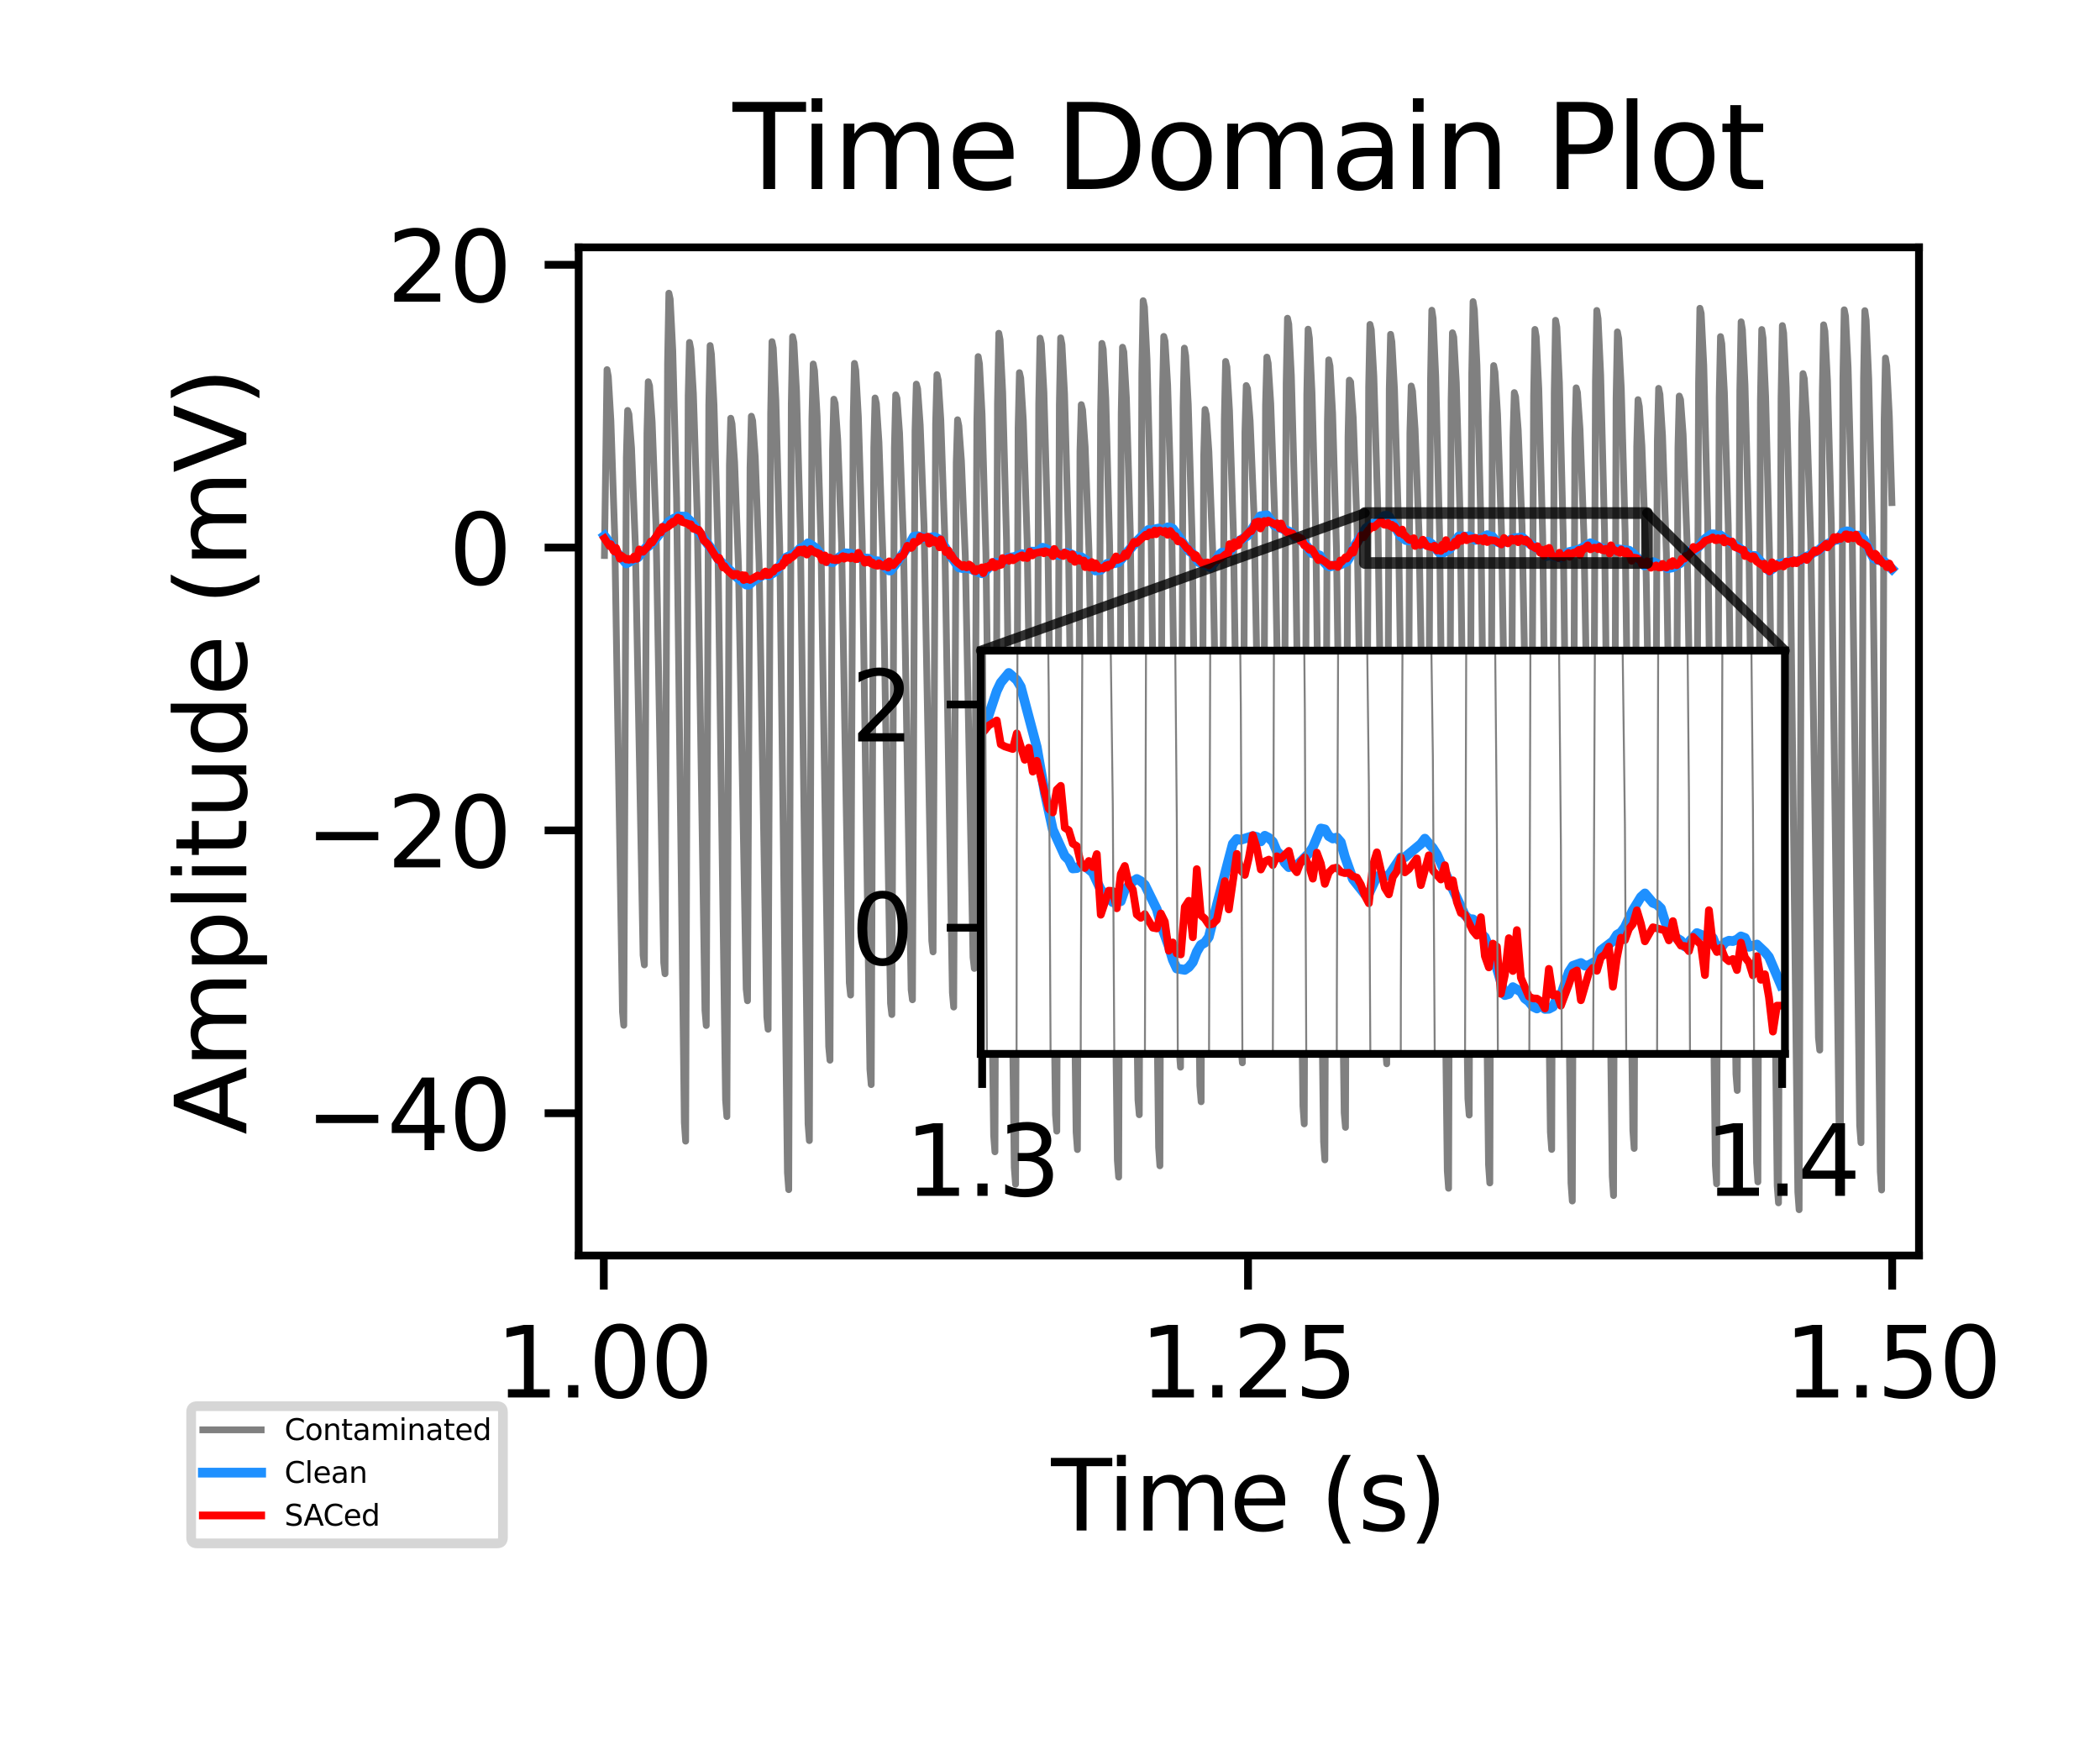 <?xml version="1.0" encoding="utf-8" standalone="no"?>
<!DOCTYPE svg PUBLIC "-//W3C//DTD SVG 1.1//EN"
  "http://www.w3.org/Graphics/SVG/1.1/DTD/svg11.dtd">
<svg xmlns:xlink="http://www.w3.org/1999/xlink" width="216pt" height="180pt" viewBox="0 0 216 180" xmlns="http://www.w3.org/2000/svg" version="1.1">
 <defs>
  <style type="text/css">*{stroke-linejoin: round; stroke-linecap: butt}</style>
 </defs>
 <g id="figure_1">
  <g id="patch_1">
   <path d="M 0 180 
L 216 180 
L 216 0 
L 0 0 
z
" style="fill: #ffffff"/>
  </g>
  <g id="axes_1">
   <g id="patch_2">
    <path d="M 59.52 129.12 
L 197.38 129.12 
L 197.38 25.44 
L 59.52 25.44 
z
" style="fill: #ffffff"/>
   </g>
   <g id="matplotlib.axis_1">
    <g id="xtick_1">
     <g id="line2d_1">
      <defs>
       <path id="mbd1b0993fd" d="M 0 0 
L 0 3.5 
" style="stroke: #000000; stroke-width: 0.8"/>
      </defs>
      <g>
       <use xlink:href="#mbd1b0993fd" x="62.105" y="129.12" style="stroke: #000000; stroke-width: 0.8"/>
      </g>
     </g>
     <g id="text_1">
      <!-- 1.00 -->
      <g transform="translate(50.972 143.718) scale(0.1 -0.1)">
       <defs>
        <path id="DejaVuSans-31" d="M 794 531 
L 1825 531 
L 1825 4091 
L 703 3866 
L 703 4441 
L 1819 4666 
L 2450 4666 
L 2450 531 
L 3481 531 
L 3481 0 
L 794 0 
L 794 531 
z
" transform="scale(0.016)"/>
        <path id="DejaVuSans-2e" d="M 684 794 
L 1344 794 
L 1344 0 
L 684 0 
L 684 794 
z
" transform="scale(0.016)"/>
        <path id="DejaVuSans-30" d="M 2034 4250 
Q 1547 4250 1301 3770 
Q 1056 3291 1056 2328 
Q 1056 1369 1301 889 
Q 1547 409 2034 409 
Q 2525 409 2770 889 
Q 3016 1369 3016 2328 
Q 3016 3291 2770 3770 
Q 2525 4250 2034 4250 
z
M 2034 4750 
Q 2819 4750 3233 4129 
Q 3647 3509 3647 2328 
Q 3647 1150 3233 529 
Q 2819 -91 2034 -91 
Q 1250 -91 836 529 
Q 422 1150 422 2328 
Q 422 3509 836 4129 
Q 1250 4750 2034 4750 
z
" transform="scale(0.016)"/>
       </defs>
       <use xlink:href="#DejaVuSans-31"/>
       <use xlink:href="#DejaVuSans-2e" x="63.623"/>
       <use xlink:href="#DejaVuSans-30" x="95.41"/>
       <use xlink:href="#DejaVuSans-30" x="159.033"/>
      </g>
     </g>
    </g>
    <g id="xtick_2">
     <g id="line2d_2">
      <g>
       <use xlink:href="#mbd1b0993fd" x="128.367" y="129.12" style="stroke: #000000; stroke-width: 0.8"/>
      </g>
     </g>
     <g id="text_2">
      <!-- 1.25 -->
      <g transform="translate(117.234 143.718) scale(0.1 -0.1)">
       <defs>
        <path id="DejaVuSans-32" d="M 1228 531 
L 3431 531 
L 3431 0 
L 469 0 
L 469 531 
Q 828 903 1448 1529 
Q 2069 2156 2228 2338 
Q 2531 2678 2651 2914 
Q 2772 3150 2772 3378 
Q 2772 3750 2511 3984 
Q 2250 4219 1831 4219 
Q 1534 4219 1204 4116 
Q 875 4013 500 3803 
L 500 4441 
Q 881 4594 1212 4672 
Q 1544 4750 1819 4750 
Q 2544 4750 2975 4387 
Q 3406 4025 3406 3419 
Q 3406 3131 3298 2873 
Q 3191 2616 2906 2266 
Q 2828 2175 2409 1742 
Q 1991 1309 1228 531 
z
" transform="scale(0.016)"/>
        <path id="DejaVuSans-35" d="M 691 4666 
L 3169 4666 
L 3169 4134 
L 1269 4134 
L 1269 2991 
Q 1406 3038 1543 3061 
Q 1681 3084 1819 3084 
Q 2600 3084 3056 2656 
Q 3513 2228 3513 1497 
Q 3513 744 3044 326 
Q 2575 -91 1722 -91 
Q 1428 -91 1123 -41 
Q 819 9 494 109 
L 494 744 
Q 775 591 1075 516 
Q 1375 441 1709 441 
Q 2250 441 2565 725 
Q 2881 1009 2881 1497 
Q 2881 1984 2565 2268 
Q 2250 2553 1709 2553 
Q 1456 2553 1204 2497 
Q 953 2441 691 2322 
L 691 4666 
z
" transform="scale(0.016)"/>
       </defs>
       <use xlink:href="#DejaVuSans-31"/>
       <use xlink:href="#DejaVuSans-2e" x="63.623"/>
       <use xlink:href="#DejaVuSans-32" x="95.41"/>
       <use xlink:href="#DejaVuSans-35" x="159.033"/>
      </g>
     </g>
    </g>
    <g id="xtick_3">
     <g id="line2d_3">
      <g>
       <use xlink:href="#mbd1b0993fd" x="194.629" y="129.12" style="stroke: #000000; stroke-width: 0.8"/>
      </g>
     </g>
     <g id="text_3">
      <!-- 1.50 -->
      <g transform="translate(183.497 143.718) scale(0.1 -0.1)">
       <use xlink:href="#DejaVuSans-31"/>
       <use xlink:href="#DejaVuSans-2e" x="63.623"/>
       <use xlink:href="#DejaVuSans-35" x="95.41"/>
       <use xlink:href="#DejaVuSans-30" x="159.033"/>
      </g>
     </g>
    </g>
    <g id="text_4">
     <!-- Time (s) -->
     <g transform="translate(108.121 157.397) scale(0.1 -0.1)">
      <defs>
       <path id="DejaVuSans-54" d="M -19 4666 
L 3928 4666 
L 3928 4134 
L 2272 4134 
L 2272 0 
L 1638 0 
L 1638 4134 
L -19 4134 
L -19 4666 
z
" transform="scale(0.016)"/>
       <path id="DejaVuSans-69" d="M 603 3500 
L 1178 3500 
L 1178 0 
L 603 0 
L 603 3500 
z
M 603 4863 
L 1178 4863 
L 1178 4134 
L 603 4134 
L 603 4863 
z
" transform="scale(0.016)"/>
       <path id="DejaVuSans-6d" d="M 3328 2828 
Q 3544 3216 3844 3400 
Q 4144 3584 4550 3584 
Q 5097 3584 5394 3201 
Q 5691 2819 5691 2113 
L 5691 0 
L 5113 0 
L 5113 2094 
Q 5113 2597 4934 2840 
Q 4756 3084 4391 3084 
Q 3944 3084 3684 2787 
Q 3425 2491 3425 1978 
L 3425 0 
L 2847 0 
L 2847 2094 
Q 2847 2600 2669 2842 
Q 2491 3084 2119 3084 
Q 1678 3084 1418 2786 
Q 1159 2488 1159 1978 
L 1159 0 
L 581 0 
L 581 3500 
L 1159 3500 
L 1159 2956 
Q 1356 3278 1631 3431 
Q 1906 3584 2284 3584 
Q 2666 3584 2933 3390 
Q 3200 3197 3328 2828 
z
" transform="scale(0.016)"/>
       <path id="DejaVuSans-65" d="M 3597 1894 
L 3597 1613 
L 953 1613 
Q 991 1019 1311 708 
Q 1631 397 2203 397 
Q 2534 397 2845 478 
Q 3156 559 3463 722 
L 3463 178 
Q 3153 47 2828 -22 
Q 2503 -91 2169 -91 
Q 1331 -91 842 396 
Q 353 884 353 1716 
Q 353 2575 817 3079 
Q 1281 3584 2069 3584 
Q 2775 3584 3186 3129 
Q 3597 2675 3597 1894 
z
M 3022 2063 
Q 3016 2534 2758 2815 
Q 2500 3097 2075 3097 
Q 1594 3097 1305 2825 
Q 1016 2553 972 2059 
L 3022 2063 
z
" transform="scale(0.016)"/>
       <path id="DejaVuSans-20" transform="scale(0.016)"/>
       <path id="DejaVuSans-28" d="M 1984 4856 
Q 1566 4138 1362 3434 
Q 1159 2731 1159 2009 
Q 1159 1288 1364 580 
Q 1569 -128 1984 -844 
L 1484 -844 
Q 1016 -109 783 600 
Q 550 1309 550 2009 
Q 550 2706 781 3412 
Q 1013 4119 1484 4856 
L 1984 4856 
z
" transform="scale(0.016)"/>
       <path id="DejaVuSans-73" d="M 2834 3397 
L 2834 2853 
Q 2591 2978 2328 3040 
Q 2066 3103 1784 3103 
Q 1356 3103 1142 2972 
Q 928 2841 928 2578 
Q 928 2378 1081 2264 
Q 1234 2150 1697 2047 
L 1894 2003 
Q 2506 1872 2764 1633 
Q 3022 1394 3022 966 
Q 3022 478 2636 193 
Q 2250 -91 1575 -91 
Q 1294 -91 989 -36 
Q 684 19 347 128 
L 347 722 
Q 666 556 975 473 
Q 1284 391 1588 391 
Q 1994 391 2212 530 
Q 2431 669 2431 922 
Q 2431 1156 2273 1281 
Q 2116 1406 1581 1522 
L 1381 1569 
Q 847 1681 609 1914 
Q 372 2147 372 2553 
Q 372 3047 722 3315 
Q 1072 3584 1716 3584 
Q 2034 3584 2315 3537 
Q 2597 3491 2834 3397 
z
" transform="scale(0.016)"/>
       <path id="DejaVuSans-29" d="M 513 4856 
L 1013 4856 
Q 1481 4119 1714 3412 
Q 1947 2706 1947 2009 
Q 1947 1309 1714 600 
Q 1481 -109 1013 -844 
L 513 -844 
Q 928 -128 1133 580 
Q 1338 1288 1338 2009 
Q 1338 2731 1133 3434 
Q 928 4138 513 4856 
z
" transform="scale(0.016)"/>
      </defs>
      <use xlink:href="#DejaVuSans-54"/>
      <use xlink:href="#DejaVuSans-69" x="57.959"/>
      <use xlink:href="#DejaVuSans-6d" x="85.742"/>
      <use xlink:href="#DejaVuSans-65" x="183.154"/>
      <use xlink:href="#DejaVuSans-20" x="244.678"/>
      <use xlink:href="#DejaVuSans-28" x="276.465"/>
      <use xlink:href="#DejaVuSans-73" x="315.479"/>
      <use xlink:href="#DejaVuSans-29" x="367.578"/>
     </g>
    </g>
   </g>
   <g id="matplotlib.axis_2">
    <g id="ytick_1">
     <g id="line2d_4">
      <defs>
       <path id="m645318092c" d="M 0 0 
L -3.5 0 
" style="stroke: #000000; stroke-width: 0.8"/>
      </defs>
      <g>
       <use xlink:href="#m645318092c" x="59.52" y="114.482" style="stroke: #000000; stroke-width: 0.8"/>
      </g>
     </g>
     <g id="text_5">
      <!-- −40 -->
      <g transform="translate(31.415 118.281) scale(0.1 -0.1)">
       <defs>
        <path id="DejaVuSans-2212" d="M 678 2272 
L 4684 2272 
L 4684 1741 
L 678 1741 
L 678 2272 
z
" transform="scale(0.016)"/>
        <path id="DejaVuSans-34" d="M 2419 4116 
L 825 1625 
L 2419 1625 
L 2419 4116 
z
M 2253 4666 
L 3047 4666 
L 3047 1625 
L 3713 1625 
L 3713 1100 
L 3047 1100 
L 3047 0 
L 2419 0 
L 2419 1100 
L 313 1100 
L 313 1709 
L 2253 4666 
z
" transform="scale(0.016)"/>
       </defs>
       <use xlink:href="#DejaVuSans-2212"/>
       <use xlink:href="#DejaVuSans-34" x="83.789"/>
       <use xlink:href="#DejaVuSans-30" x="147.412"/>
      </g>
     </g>
    </g>
    <g id="ytick_2">
     <g id="line2d_5">
      <g>
       <use xlink:href="#m645318092c" x="59.52" y="85.398" style="stroke: #000000; stroke-width: 0.8"/>
      </g>
     </g>
     <g id="text_6">
      <!-- −20 -->
      <g transform="translate(31.415 89.197) scale(0.1 -0.1)">
       <use xlink:href="#DejaVuSans-2212"/>
       <use xlink:href="#DejaVuSans-32" x="83.789"/>
       <use xlink:href="#DejaVuSans-30" x="147.412"/>
      </g>
     </g>
    </g>
    <g id="ytick_3">
     <g id="line2d_6">
      <g>
       <use xlink:href="#m645318092c" x="59.52" y="56.314" style="stroke: #000000; stroke-width: 0.8"/>
      </g>
     </g>
     <g id="text_7">
      <!-- 0 -->
      <g transform="translate(46.157 60.113) scale(0.1 -0.1)">
       <use xlink:href="#DejaVuSans-30"/>
      </g>
     </g>
    </g>
    <g id="ytick_4">
     <g id="line2d_7">
      <g>
       <use xlink:href="#m645318092c" x="59.52" y="27.229" style="stroke: #000000; stroke-width: 0.8"/>
      </g>
     </g>
     <g id="text_8">
      <!-- 20 -->
      <g transform="translate(39.795 31.029) scale(0.1 -0.1)">
       <use xlink:href="#DejaVuSans-32"/>
       <use xlink:href="#DejaVuSans-30" x="63.623"/>
      </g>
     </g>
    </g>
    <g id="text_9">
     <!-- Amplitude (mV) -->
     <g transform="translate(25.336 116.684) rotate(-90) scale(0.1 -0.1)">
      <defs>
       <path id="DejaVuSans-41" d="M 2188 4044 
L 1331 1722 
L 3047 1722 
L 2188 4044 
z
M 1831 4666 
L 2547 4666 
L 4325 0 
L 3669 0 
L 3244 1197 
L 1141 1197 
L 716 0 
L 50 0 
L 1831 4666 
z
" transform="scale(0.016)"/>
       <path id="DejaVuSans-70" d="M 1159 525 
L 1159 -1331 
L 581 -1331 
L 581 3500 
L 1159 3500 
L 1159 2969 
Q 1341 3281 1617 3432 
Q 1894 3584 2278 3584 
Q 2916 3584 3314 3078 
Q 3713 2572 3713 1747 
Q 3713 922 3314 415 
Q 2916 -91 2278 -91 
Q 1894 -91 1617 61 
Q 1341 213 1159 525 
z
M 3116 1747 
Q 3116 2381 2855 2742 
Q 2594 3103 2138 3103 
Q 1681 3103 1420 2742 
Q 1159 2381 1159 1747 
Q 1159 1113 1420 752 
Q 1681 391 2138 391 
Q 2594 391 2855 752 
Q 3116 1113 3116 1747 
z
" transform="scale(0.016)"/>
       <path id="DejaVuSans-6c" d="M 603 4863 
L 1178 4863 
L 1178 0 
L 603 0 
L 603 4863 
z
" transform="scale(0.016)"/>
       <path id="DejaVuSans-74" d="M 1172 4494 
L 1172 3500 
L 2356 3500 
L 2356 3053 
L 1172 3053 
L 1172 1153 
Q 1172 725 1289 603 
Q 1406 481 1766 481 
L 2356 481 
L 2356 0 
L 1766 0 
Q 1100 0 847 248 
Q 594 497 594 1153 
L 594 3053 
L 172 3053 
L 172 3500 
L 594 3500 
L 594 4494 
L 1172 4494 
z
" transform="scale(0.016)"/>
       <path id="DejaVuSans-75" d="M 544 1381 
L 544 3500 
L 1119 3500 
L 1119 1403 
Q 1119 906 1312 657 
Q 1506 409 1894 409 
Q 2359 409 2629 706 
Q 2900 1003 2900 1516 
L 2900 3500 
L 3475 3500 
L 3475 0 
L 2900 0 
L 2900 538 
Q 2691 219 2414 64 
Q 2138 -91 1772 -91 
Q 1169 -91 856 284 
Q 544 659 544 1381 
z
M 1991 3584 
L 1991 3584 
z
" transform="scale(0.016)"/>
       <path id="DejaVuSans-64" d="M 2906 2969 
L 2906 4863 
L 3481 4863 
L 3481 0 
L 2906 0 
L 2906 525 
Q 2725 213 2448 61 
Q 2172 -91 1784 -91 
Q 1150 -91 751 415 
Q 353 922 353 1747 
Q 353 2572 751 3078 
Q 1150 3584 1784 3584 
Q 2172 3584 2448 3432 
Q 2725 3281 2906 2969 
z
M 947 1747 
Q 947 1113 1208 752 
Q 1469 391 1925 391 
Q 2381 391 2643 752 
Q 2906 1113 2906 1747 
Q 2906 2381 2643 2742 
Q 2381 3103 1925 3103 
Q 1469 3103 1208 2742 
Q 947 2381 947 1747 
z
" transform="scale(0.016)"/>
       <path id="DejaVuSans-56" d="M 1831 0 
L 50 4666 
L 709 4666 
L 2188 738 
L 3669 4666 
L 4325 4666 
L 2547 0 
L 1831 0 
z
" transform="scale(0.016)"/>
      </defs>
      <use xlink:href="#DejaVuSans-41"/>
      <use xlink:href="#DejaVuSans-6d" x="68.408"/>
      <use xlink:href="#DejaVuSans-70" x="165.82"/>
      <use xlink:href="#DejaVuSans-6c" x="229.297"/>
      <use xlink:href="#DejaVuSans-69" x="257.08"/>
      <use xlink:href="#DejaVuSans-74" x="284.863"/>
      <use xlink:href="#DejaVuSans-75" x="324.072"/>
      <use xlink:href="#DejaVuSans-64" x="387.451"/>
      <use xlink:href="#DejaVuSans-65" x="450.928"/>
      <use xlink:href="#DejaVuSans-20" x="512.451"/>
      <use xlink:href="#DejaVuSans-28" x="544.238"/>
      <use xlink:href="#DejaVuSans-6d" x="583.252"/>
      <use xlink:href="#DejaVuSans-56" x="680.664"/>
      <use xlink:href="#DejaVuSans-29" x="749.072"/>
     </g>
    </g>
   </g>
   <g id="line2d_8">
    <path d="M 62.171 57.128 
L 62.436 38.013 
L 62.569 38.739 
L 62.834 43.295 
L 63.232 55.265 
L 64.027 104.048 
L 64.16 105.441 
L 64.425 47.075 
L 64.557 42.21 
L 64.69 42.6 
L 64.955 46.055 
L 65.353 56.162 
L 66.148 98.234 
L 66.28 99.231 
L 66.546 44.571 
L 66.678 39.258 
L 66.811 39.682 
L 67.076 43.378 
L 67.473 54.001 
L 68.269 98.994 
L 68.401 100.142 
L 68.666 37.404 
L 68.799 30.153 
L 68.932 30.762 
L 69.197 36.04 
L 69.594 51.289 
L 70.39 115.439 
L 70.522 117.357 
L 70.787 40.706 
L 70.92 35.215 
L 71.053 35.906 
L 71.318 40.459 
L 71.715 52.965 
L 72.511 103.916 
L 72.643 105.466 
L 72.908 41.622 
L 73.041 35.534 
L 73.173 36.419 
L 73.439 41.643 
L 73.836 55.841 
L 74.632 113.121 
L 74.764 114.83 
L 75.029 47.81 
L 75.162 43.012 
L 75.294 43.588 
L 75.559 47.545 
L 75.957 58.193 
L 76.752 101.714 
L 76.885 102.92 
L 77.15 48.122 
L 77.283 42.804 
L 77.415 43.27 
L 77.68 46.997 
L 78.078 57.893 
L 78.873 104.568 
L 79.006 105.847 
L 79.271 42.518 
L 79.404 35.136 
L 79.536 35.793 
L 79.801 41.176 
L 80.199 56.286 
L 80.994 120.586 
L 81.127 122.343 
L 81.392 41.579 
L 81.525 34.617 
L 81.657 35.218 
L 81.922 40.184 
L 82.32 54.602 
L 83.115 115.567 
L 83.248 117.299 
L 83.513 43.086 
L 83.645 37.434 
L 83.778 38.109 
L 84.043 42.737 
L 84.441 55.703 
L 85.236 107.6 
L 85.369 109.034 
L 85.634 46.295 
L 85.766 41.055 
L 85.899 41.478 
L 86.164 45.206 
L 86.562 55.802 
L 87.357 101.063 
L 87.49 102.336 
L 87.755 43.362 
L 87.887 37.372 
L 88.02 38.091 
L 88.285 42.835 
L 88.683 55.717 
L 89.478 109.98 
L 89.611 111.541 
L 89.876 46.103 
L 90.008 40.928 
L 90.141 41.487 
L 90.406 45.476 
L 90.804 56.876 
L 91.599 103.197 
L 91.732 104.338 
L 91.997 46.096 
L 92.129 40.607 
L 92.262 40.964 
L 92.527 44.565 
L 92.925 55.545 
L 93.72 101.787 
L 93.852 102.818 
L 94.118 44.313 
L 94.25 39.502 
L 94.383 39.987 
L 94.648 43.698 
L 95.045 54.106 
L 95.841 96.758 
L 95.973 97.893 
L 96.238 43.601 
L 96.371 38.53 
L 96.504 39.106 
L 96.769 43.196 
L 97.166 54.943 
L 97.962 102.092 
L 98.094 103.567 
L 98.359 47.602 
L 98.492 43.168 
L 98.625 43.813 
L 98.89 47.422 
L 99.287 57.173 
L 100.083 98.444 
L 100.215 99.596 
L 100.48 43.365 
L 100.613 36.672 
L 100.745 37.428 
L 101.011 42.608 
L 101.408 56.872 
L 102.204 116.775 
L 102.336 118.453 
L 102.601 41.515 
L 102.734 34.273 
L 102.866 34.948 
L 103.131 40.349 
L 103.529 55.545 
L 104.324 120.056 
L 104.457 121.788 
L 104.722 44.058 
L 104.855 38.325 
L 104.987 38.886 
L 105.252 43.209 
L 105.65 55.588 
L 106.445 106.433 
L 106.578 107.791 
L 106.843 41.546 
L 106.976 34.777 
L 107.108 35.362 
L 107.373 40.341 
L 107.771 54.813 
L 108.566 114.637 
L 108.699 116.328 
L 108.964 41.629 
L 109.097 34.746 
L 109.229 35.423 
L 109.494 40.483 
L 109.892 55.092 
L 110.687 116.426 
L 110.82 118.223 
L 111.085 46.398 
L 111.217 41.613 
L 111.35 42.153 
L 111.615 45.955 
L 112.013 56.81 
L 112.808 100.347 
L 112.941 101.506 
L 113.206 42.55 
L 113.338 35.315 
L 113.471 35.91 
L 113.736 40.994 
L 114.134 56.153 
L 114.929 119.331 
L 115.062 121.057 
L 115.327 42.529 
L 115.459 35.708 
L 115.592 36.183 
L 115.857 40.914 
L 116.255 54.643 
L 117.05 113.112 
L 117.183 114.641 
L 117.448 38.391 
L 117.58 30.925 
L 117.713 31.57 
L 117.978 36.966 
L 118.376 52.622 
L 119.171 117.995 
L 119.303 119.89 
L 119.569 40.783 
L 119.701 34.596 
L 119.834 35.092 
L 120.099 39.605 
L 120.497 52.717 
L 121.292 107.989 
L 121.424 109.75 
L 121.69 41.845 
L 121.822 35.802 
L 121.955 36.597 
L 122.22 41.59 
L 122.617 55.248 
L 123.413 111.663 
L 123.545 113.304 
L 123.81 46.973 
L 123.943 42.106 
L 124.076 42.649 
L 124.341 46.448 
L 124.738 56.746 
L 125.534 99.715 
L 125.666 100.889 
L 125.931 43.232 
L 126.064 37.17 
L 126.196 37.729 
L 126.462 42.237 
L 126.859 54.596 
L 127.655 107.864 
L 127.787 109.3 
L 128.052 44.471 
L 128.185 39.65 
L 128.317 39.962 
L 128.583 43.273 
L 128.98 52.867 
L 129.776 94.466 
L 129.908 95.652 
L 130.173 41.675 
L 130.306 36.726 
L 130.438 37.352 
L 130.703 41.485 
L 131.101 52.728 
L 131.896 97.561 
L 132.029 98.855 
L 132.294 39.394 
L 132.427 32.727 
L 132.559 33.333 
L 132.824 38.665 
L 133.222 53.413 
L 134.017 113.741 
L 134.15 115.581 
L 134.415 40.601 
L 134.548 33.853 
L 134.68 34.78 
L 134.945 40.334 
L 135.343 55.171 
L 136.138 117.376 
L 136.271 119.284 
L 136.536 43.422 
L 136.669 37.007 
L 136.801 37.649 
L 137.066 42.474 
L 137.464 56.397 
L 138.259 114.434 
L 138.392 115.938 
L 138.657 44.945 
L 138.789 39.095 
L 138.922 39.285 
L 139.187 42.955 
L 139.585 54.233 
L 140.38 102.881 
L 140.513 104.183 
L 140.778 39.826 
L 140.91 33.363 
L 141.043 33.908 
L 141.308 38.671 
L 141.706 52.049 
L 142.501 107.795 
L 142.634 109.401 
L 142.899 40.004 
L 143.031 34.381 
L 143.164 35.16 
L 143.429 39.967 
L 143.827 53.296 
L 144.622 105.957 
L 144.755 107.396 
L 145.02 44.516 
L 145.152 39.698 
L 145.285 40.228 
L 145.55 44.139 
L 145.948 54.715 
L 146.743 97.763 
L 146.875 98.997 
L 147.141 39.176 
L 147.273 31.903 
L 147.406 32.751 
L 147.671 38.679 
L 148.069 54.924 
L 148.864 120.405 
L 148.996 122.203 
L 149.262 41.131 
L 149.394 34.223 
L 149.527 34.666 
L 149.792 39.356 
L 150.189 53.427 
L 150.985 112.992 
L 151.117 114.676 
L 151.382 38.429 
L 151.515 31.018 
L 151.648 31.859 
L 151.913 37.558 
L 152.31 53.467 
L 153.106 119.775 
L 153.238 121.657 
L 153.503 42.86 
L 153.636 37.596 
L 153.768 38.271 
L 154.034 42.636 
L 154.431 54.45 
L 155.227 102.789 
L 155.359 104.082 
L 155.624 45.005 
L 155.757 40.374 
L 155.889 40.8 
L 156.155 44.183 
L 156.552 54.08 
L 157.348 95.715 
L 157.48 96.952 
L 157.745 40.716 
L 157.878 33.879 
L 158.01 34.634 
L 158.275 39.986 
L 158.673 55.058 
L 159.468 116.423 
L 159.601 118.208 
L 159.866 40.4 
L 159.999 32.94 
L 160.131 33.641 
L 160.396 39.37 
L 160.794 55.245 
L 161.589 121.664 
L 161.722 123.514 
L 161.987 45.142 
L 162.12 39.885 
L 162.252 40.357 
L 162.517 44.166 
L 162.915 54.969 
L 163.71 100.339 
L 163.843 101.665 
L 164.108 39.207 
L 164.241 31.928 
L 164.373 32.784 
L 164.638 38.54 
L 165.036 54.564 
L 165.831 120.971 
L 165.964 122.951 
L 166.229 41.004 
L 166.361 34.132 
L 166.494 34.816 
L 166.759 39.957 
L 167.157 54.768 
L 167.952 116.258 
L 168.085 118.105 
L 168.35 45.951 
L 168.482 41.102 
L 168.615 41.809 
L 168.88 45.833 
L 169.278 56.684 
L 170.073 101.619 
L 170.206 102.954 
L 170.471 45.391 
L 170.603 39.939 
L 170.736 40.562 
L 171.001 44.812 
L 171.399 56.905 
L 172.194 106.487 
L 172.327 107.786 
L 172.592 46.06 
L 172.724 40.732 
L 172.857 41.098 
L 173.122 44.69 
L 173.52 55.532 
L 174.315 102.578 
L 174.447 103.792 
L 174.713 39.323 
L 174.845 31.704 
L 174.978 32.216 
L 175.243 37.574 
L 175.64 53.332 
L 176.436 119.855 
L 176.568 121.745 
L 176.834 40.866 
L 176.966 34.616 
L 177.099 35.345 
L 177.364 40.343 
L 177.761 53.993 
L 178.557 110.464 
L 178.689 112.144 
L 178.954 40.206 
L 179.087 33.097 
L 179.22 33.896 
L 179.485 39.589 
L 179.882 55.218 
L 180.678 119.556 
L 180.81 121.547 
L 181.075 41.147 
L 181.208 33.888 
L 181.34 34.768 
L 181.606 40.767 
L 182.003 56.805 
L 182.799 121.947 
L 182.931 123.703 
L 183.196 40.955 
L 183.329 33.483 
L 183.461 34.234 
L 183.727 39.875 
L 184.124 55.776 
L 184.92 122.586 
L 185.052 124.407 
L 185.317 44.326 
L 185.45 38.424 
L 185.582 38.942 
L 185.847 43.366 
L 186.245 55.494 
L 187.04 106.702 
L 187.173 107.994 
L 187.438 40.535 
L 187.571 33.406 
L 187.703 34.065 
L 187.968 39.192 
L 188.366 53.886 
L 189.161 115.799 
L 189.294 117.291 
L 189.559 38.931 
L 189.692 31.859 
L 189.824 32.513 
L 190.089 37.8 
L 190.487 53.101 
L 191.282 115.744 
L 191.415 117.516 
L 191.68 38.999 
L 191.813 31.949 
L 191.945 32.92 
L 192.21 38.953 
L 192.608 55.357 
L 193.403 120.485 
L 193.536 122.379 
L 193.801 43.189 
L 193.933 36.818 
L 194.066 37.63 
L 194.331 42.829 
L 194.596 51.688 
L 194.596 51.688 
" clip-path="url(#p43c3bf4e92)" style="fill: none; stroke: #808080; stroke-width: 0.7; stroke-linecap: square"/>
   </g>
   <g id="line2d_9">
    <path d="M 62.171 55.11 
L 63.364 56.72 
L 64.425 57.939 
L 65.618 57.312 
L 66.413 56.351 
L 66.678 56.186 
L 67.208 55.694 
L 67.473 55.354 
L 68.799 53.666 
L 69.329 53.335 
L 69.462 53.318 
L 69.727 53.102 
L 70.522 53.138 
L 71.185 53.771 
L 73.173 56.46 
L 73.969 57.613 
L 74.632 58.239 
L 75.825 59.378 
L 76.09 59.569 
L 76.752 60.116 
L 77.018 60.131 
L 77.548 59.682 
L 78.608 59.045 
L 79.139 59.167 
L 79.536 58.907 
L 79.801 58.743 
L 80.862 57.348 
L 81.79 56.904 
L 82.32 56.397 
L 82.718 56.245 
L 83.115 55.878 
L 83.38 56.014 
L 83.911 56.374 
L 84.971 57.671 
L 85.634 57.823 
L 86.032 57.504 
L 86.429 57.24 
L 86.959 56.903 
L 87.49 56.94 
L 87.887 57.115 
L 88.285 57.384 
L 89.345 57.456 
L 89.876 57.732 
L 90.273 57.717 
L 91.466 58.668 
L 91.599 58.676 
L 92.129 57.989 
L 93.587 55.927 
L 93.985 55.199 
L 94.383 55.143 
L 95.576 55.431 
L 95.841 55.253 
L 96.106 55.229 
L 96.636 55.497 
L 96.901 55.801 
L 97.564 56.878 
L 98.094 57.583 
L 98.625 58.341 
L 99.022 58.432 
L 99.287 58.369 
L 99.95 58.529 
L 100.215 58.672 
L 101.011 58.956 
L 101.276 58.815 
L 101.938 58.106 
L 102.336 57.859 
L 102.734 57.913 
L 103.264 57.692 
L 103.662 57.381 
L 104.324 57.288 
L 105.12 56.992 
L 105.385 57.072 
L 105.65 57.081 
L 106.048 56.73 
L 106.711 56.741 
L 107.241 56.328 
L 107.506 56.413 
L 108.699 57.052 
L 108.831 57.008 
L 108.964 57.09 
L 109.759 56.852 
L 110.157 56.991 
L 110.555 57.179 
L 110.952 57.304 
L 111.217 57.306 
L 111.748 57.641 
L 112.278 58.291 
L 112.411 58.356 
L 112.676 58.671 
L 113.206 58.609 
L 113.869 57.996 
L 114.664 57.916 
L 115.062 57.815 
L 115.857 56.894 
L 116.917 55.683 
L 118.11 54.507 
L 118.376 54.536 
L 119.171 54.352 
L 119.569 54.553 
L 120.099 54.236 
L 120.364 54.267 
L 120.629 54.381 
L 121.292 55.27 
L 121.822 56.067 
L 122.352 56.69 
L 122.617 56.866 
L 123.28 57.785 
L 124.473 58.322 
L 124.871 57.893 
L 125.401 57.054 
L 125.666 56.835 
L 126.329 56.799 
L 126.594 56.6 
L 127.124 55.856 
L 128.317 55.081 
L 128.848 54.323 
L 129.643 53.089 
L 130.306 52.991 
L 130.836 53.67 
L 131.101 54.027 
L 132.824 54.77 
L 133.089 55.115 
L 133.752 55.433 
L 134.415 56.181 
L 134.68 56.559 
L 134.945 56.886 
L 135.741 57.126 
L 136.138 57.734 
L 136.536 58.163 
L 136.801 58.256 
L 137.464 58.094 
L 137.596 58.143 
L 137.994 58.005 
L 138.524 57.746 
L 138.789 57.35 
L 139.32 56.168 
L 140.513 54.323 
L 141.176 53.88 
L 141.573 53.777 
L 141.838 53.538 
L 142.369 53.062 
L 142.634 53.032 
L 142.899 53.173 
L 143.562 54.281 
L 144.092 55.161 
L 144.622 55.541 
L 145.285 55.596 
L 145.682 55.88 
L 146.213 55.969 
L 146.478 55.756 
L 146.875 55.707 
L 147.273 55.957 
L 147.803 56.557 
L 148.069 56.846 
L 148.466 56.827 
L 149.129 56.435 
L 150.057 55.158 
L 150.852 55.188 
L 151.117 55.143 
L 151.515 55.368 
L 151.78 55.525 
L 152.443 55.345 
L 152.973 55.032 
L 153.238 55.151 
L 153.503 55.199 
L 153.901 55.68 
L 154.431 55.871 
L 154.829 55.628 
L 155.094 55.629 
L 155.757 55.355 
L 156.552 55.276 
L 157.215 55.818 
L 157.745 56.2 
L 158.01 56.28 
L 159.071 57.177 
L 159.336 57.111 
L 160.529 57.343 
L 161.324 56.794 
L 162.385 56.537 
L 163.048 56.19 
L 163.578 55.867 
L 165.036 56.505 
L 165.566 56.425 
L 165.831 56.448 
L 166.096 56.577 
L 166.361 56.483 
L 167.554 56.631 
L 167.952 56.913 
L 169.145 58.15 
L 169.41 57.945 
L 170.073 57.808 
L 170.868 58.197 
L 171.134 58.219 
L 171.531 58.439 
L 172.061 58.344 
L 172.857 57.888 
L 173.917 56.618 
L 174.315 56.599 
L 174.845 56.091 
L 175.243 55.545 
L 175.773 55.138 
L 176.038 54.954 
L 176.303 54.954 
L 176.568 55.139 
L 176.966 55.064 
L 177.761 55.626 
L 178.027 55.767 
L 180.015 57.169 
L 180.545 57.175 
L 182.003 58.726 
L 182.931 58.015 
L 183.859 57.817 
L 184.257 57.711 
L 184.654 57.762 
L 185.052 57.665 
L 185.715 57.281 
L 186.113 57.134 
L 186.51 56.829 
L 187.04 56.608 
L 187.571 56.156 
L 187.968 55.956 
L 188.764 55.507 
L 189.029 55.49 
L 189.161 55.394 
L 189.559 54.759 
L 189.957 54.642 
L 190.222 54.676 
L 190.752 55.098 
L 191.15 55.076 
L 191.68 55.443 
L 192.343 56.724 
L 192.74 57.418 
L 193.006 57.536 
L 193.801 57.759 
L 194.066 57.999 
L 194.596 58.51 
L 194.596 58.51 
" clip-path="url(#p43c3bf4e92)" style="fill: none; stroke: #1e90ff; stroke-linecap: square"/>
   </g>
   <g id="line2d_10">
    <path d="M 62.171 55.365 
L 62.701 56.161 
L 62.834 55.965 
L 63.099 56.623 
L 63.232 56.744 
L 63.364 56.343 
L 63.762 57.453 
L 63.894 57.138 
L 64.425 57.535 
L 64.557 57.471 
L 64.69 57.57 
L 64.822 57.492 
L 65.087 57.546 
L 65.22 57.238 
L 65.485 57.476 
L 65.75 56.509 
L 65.883 56.59 
L 66.148 56.748 
L 66.678 56.142 
L 66.943 55.687 
L 67.076 55.801 
L 67.739 54.764 
L 67.871 54.505 
L 68.004 54.745 
L 68.136 54.179 
L 68.269 54.42 
L 68.799 54.108 
L 68.932 53.862 
L 69.064 53.93 
L 69.197 53.657 
L 69.329 53.743 
L 69.727 53.23 
L 69.859 53.509 
L 69.992 53.344 
L 70.125 53.662 
L 70.787 53.869 
L 70.92 54.032 
L 71.053 53.919 
L 71.318 54.379 
L 71.45 54.3 
L 71.715 54.535 
L 71.848 54.474 
L 72.113 54.844 
L 72.378 55.559 
L 72.776 55.927 
L 73.836 57.58 
L 73.969 57.362 
L 74.366 58.356 
L 74.499 58.213 
L 74.764 58.59 
L 75.427 59.197 
L 75.559 59.017 
L 75.825 59.027 
L 76.09 59.316 
L 76.222 59.31 
L 76.355 59.148 
L 76.487 59.645 
L 76.62 59.173 
L 76.752 59.569 
L 77.018 59.552 
L 77.15 59.642 
L 77.946 59.186 
L 78.211 59.26 
L 78.343 59.254 
L 78.608 58.863 
L 78.741 58.776 
L 78.873 59.132 
L 79.139 59.114 
L 79.271 58.836 
L 79.536 58.792 
L 79.801 58.374 
L 79.934 58.437 
L 80.332 58.226 
L 80.464 58.201 
L 80.597 57.837 
L 80.729 57.9 
L 80.862 57.379 
L 80.994 57.622 
L 81.127 57.587 
L 81.259 57.297 
L 81.392 57.365 
L 81.657 57.166 
L 81.922 56.838 
L 82.055 56.863 
L 82.187 56.553 
L 82.452 56.527 
L 82.585 56.838 
L 82.718 56.494 
L 82.983 57.03 
L 83.248 56.706 
L 83.38 56.458 
L 83.645 56.732 
L 83.778 56.737 
L 83.911 56.862 
L 84.043 56.83 
L 84.176 56.982 
L 84.308 56.944 
L 84.573 57.62 
L 84.839 57.12 
L 84.971 57.805 
L 85.104 57.342 
L 85.369 57.351 
L 85.634 57.565 
L 85.766 57.475 
L 85.899 57.61 
L 86.032 57.451 
L 86.164 57.584 
L 86.694 57.201 
L 86.827 57.451 
L 86.959 57.258 
L 87.092 57.365 
L 87.225 57.307 
L 87.49 57.416 
L 87.622 57.231 
L 88.02 57.501 
L 88.152 57.496 
L 88.285 56.854 
L 88.55 57.338 
L 88.815 57.538 
L 88.948 57.868 
L 89.08 57.573 
L 89.213 57.825 
L 89.345 57.557 
L 89.611 57.962 
L 89.743 57.854 
L 89.876 58.081 
L 90.273 58.182 
L 90.406 57.924 
L 90.804 58.243 
L 90.936 58.23 
L 91.201 57.914 
L 91.334 58.367 
L 91.466 57.732 
L 91.599 58.006 
L 91.732 57.946 
L 91.864 58.128 
L 92.262 57.668 
L 92.394 57.587 
L 92.527 57.274 
L 92.659 57.281 
L 92.925 57.06 
L 93.19 56.43 
L 93.322 56.128 
L 93.587 56.295 
L 93.72 56.346 
L 93.852 56.23 
L 93.985 55.721 
L 94.118 55.858 
L 94.515 55.619 
L 94.648 55.172 
L 94.78 55.387 
L 94.913 55.264 
L 95.045 55.302 
L 95.311 55.247 
L 95.443 55.196 
L 95.576 55.9 
L 95.708 55.337 
L 95.973 55.745 
L 96.106 55.555 
L 96.371 55.862 
L 96.504 55.855 
L 96.636 56.281 
L 96.769 55.47 
L 97.034 56.086 
L 97.299 56.792 
L 97.431 56.787 
L 97.564 56.62 
L 97.697 57.157 
L 97.829 57.031 
L 98.094 57.473 
L 98.492 57.881 
L 99.022 58.277 
L 99.155 58.106 
L 99.42 58.347 
L 99.552 58.298 
L 99.685 58.062 
L 99.95 58.264 
L 100.215 58.729 
L 100.348 58.759 
L 100.48 58.518 
L 100.613 58.617 
L 101.011 58.355 
L 101.143 58.941 
L 101.408 58.294 
L 101.673 58.395 
L 101.806 58.123 
L 101.938 58.232 
L 102.071 57.795 
L 102.204 58.316 
L 102.336 58.338 
L 102.469 57.989 
L 102.601 58.174 
L 102.999 58.072 
L 103.131 57.396 
L 103.264 57.709 
L 103.662 57.398 
L 103.794 57.668 
L 103.927 57.311 
L 104.059 57.354 
L 104.192 57.617 
L 104.722 57.286 
L 105.12 57.109 
L 105.252 57.358 
L 105.518 57.194 
L 105.65 57.391 
L 105.915 56.713 
L 106.18 57.116 
L 106.445 56.887 
L 107.241 56.737 
L 107.373 56.894 
L 107.506 56.683 
L 108.036 56.876 
L 108.169 56.757 
L 108.301 57.199 
L 108.434 56.458 
L 108.699 56.919 
L 108.831 56.913 
L 109.097 57.07 
L 109.362 57.18 
L 109.494 56.829 
L 109.627 57.061 
L 109.759 56.952 
L 109.892 57.105 
L 110.024 57.077 
L 110.157 57.494 
L 110.29 57.007 
L 110.422 57.194 
L 110.555 57.78 
L 110.82 57.579 
L 110.952 57.433 
L 111.085 57.662 
L 111.483 57.648 
L 111.615 58.319 
L 111.88 57.905 
L 112.013 58.333 
L 112.145 58.375 
L 112.278 57.799 
L 112.411 57.994 
L 112.543 58.391 
L 112.676 57.937 
L 113.073 58.497 
L 113.338 58.397 
L 113.471 58.47 
L 113.736 58.158 
L 113.869 58.377 
L 114.001 58.067 
L 114.266 58.153 
L 114.797 57.225 
L 114.929 57.586 
L 115.459 57.353 
L 115.724 56.912 
L 115.857 57.178 
L 116.52 55.956 
L 116.652 55.723 
L 116.917 55.844 
L 117.845 54.99 
L 117.978 55.159 
L 118.11 55.033 
L 118.243 54.748 
L 118.508 54.979 
L 118.773 54.563 
L 118.906 54.935 
L 119.171 54.579 
L 119.303 54.551 
L 119.701 54.757 
L 119.834 54.605 
L 120.099 54.999 
L 120.364 54.607 
L 120.629 54.963 
L 120.762 55.208 
L 120.894 55.119 
L 121.159 55.671 
L 121.292 55.579 
L 121.557 55.722 
L 122.087 56.401 
L 122.22 56.432 
L 122.485 56.788 
L 122.75 56.984 
L 122.883 57.379 
L 123.015 57.096 
L 123.28 57.575 
L 123.678 57.978 
L 123.943 57.877 
L 124.076 58.048 
L 124.208 57.845 
L 124.341 58.148 
L 125.136 57.446 
L 125.269 57.586 
L 125.401 57.375 
L 125.534 57.432 
L 126.064 57.002 
L 126.329 56.964 
L 126.462 55.965 
L 126.727 56.427 
L 126.992 55.763 
L 127.124 56.175 
L 127.257 55.906 
L 127.39 56.07 
L 127.522 55.504 
L 127.655 55.576 
L 128.583 54.598 
L 128.715 54.632 
L 128.98 54.159 
L 129.113 53.726 
L 129.245 54.059 
L 129.378 53.64 
L 129.51 53.636 
L 129.643 54.342 
L 130.041 53.586 
L 130.306 53.749 
L 130.438 53.544 
L 131.234 53.98 
L 131.366 53.815 
L 131.499 53.931 
L 131.631 54.335 
L 131.764 53.839 
L 132.029 54.461 
L 132.294 54.687 
L 132.427 54.784 
L 132.559 54.739 
L 132.824 54.865 
L 132.957 54.873 
L 133.222 55.219 
L 133.62 55.264 
L 133.752 55.64 
L 133.885 55.399 
L 134.15 56.083 
L 134.283 56.109 
L 134.68 56.529 
L 134.813 56.434 
L 134.945 56.511 
L 135.21 56.916 
L 135.608 57.593 
L 135.741 57.413 
L 136.271 57.748 
L 136.669 58.078 
L 136.801 58.199 
L 136.934 58.084 
L 137.199 58.174 
L 137.331 58.06 
L 137.596 58.304 
L 137.729 58.121 
L 137.862 57.646 
L 137.994 57.785 
L 138.259 57.483 
L 138.392 57.311 
L 138.524 57.446 
L 138.922 56.868 
L 139.055 56.576 
L 139.187 56.838 
L 139.452 56.041 
L 139.585 55.964 
L 139.982 55.046 
L 140.115 55.054 
L 140.248 55.254 
L 140.778 54.479 
L 140.91 54.395 
L 141.043 54.144 
L 141.308 54.221 
L 141.971 53.641 
L 142.103 53.613 
L 142.369 53.952 
L 142.634 53.985 
L 142.766 53.781 
L 143.031 54.125 
L 143.164 53.969 
L 143.296 54.279 
L 143.429 54.139 
L 143.959 54.812 
L 144.224 54.465 
L 144.357 55.011 
L 144.489 55.044 
L 144.887 55.469 
L 145.02 55.535 
L 145.152 55.444 
L 145.285 55.524 
L 145.417 55.354 
L 145.55 56.144 
L 145.815 55.831 
L 145.948 55.835 
L 146.08 56.06 
L 146.345 55.509 
L 146.743 56.142 
L 147.406 56.323 
L 147.538 56.128 
L 147.671 56.234 
L 147.803 56.613 
L 147.936 56.506 
L 148.201 56.661 
L 148.334 56.042 
L 148.466 55.963 
L 148.599 56.438 
L 148.731 55.551 
L 148.864 56.15 
L 149.262 56.264 
L 149.394 56.212 
L 149.659 55.706 
L 149.792 56.075 
L 150.057 55.352 
L 150.322 55.625 
L 150.587 55.108 
L 150.852 55.555 
L 150.985 55.449 
L 151.78 55.313 
L 152.045 55.59 
L 152.31 55.396 
L 152.575 55.674 
L 152.708 55.336 
L 152.973 55.742 
L 153.238 55.541 
L 153.768 55.597 
L 154.299 55.896 
L 154.431 55.995 
L 154.696 55.331 
L 155.094 55.879 
L 155.492 55.397 
L 155.624 55.592 
L 156.022 55.411 
L 156.155 55.758 
L 156.42 55.37 
L 156.685 55.619 
L 156.817 55.685 
L 156.95 55.499 
L 157.082 55.777 
L 157.215 55.696 
L 157.48 56.121 
L 157.745 56.264 
L 158.01 56.417 
L 158.143 56.176 
L 158.408 56.831 
L 158.541 56.521 
L 158.673 56.561 
L 158.806 57.175 
L 159.071 56.45 
L 159.203 56.877 
L 159.336 56.345 
L 159.601 57.083 
L 159.866 57.235 
L 160.131 57.27 
L 160.264 57.366 
L 160.396 56.85 
L 160.529 57.196 
L 160.661 57.181 
L 160.794 57.33 
L 161.324 56.87 
L 161.457 57.259 
L 161.855 56.837 
L 161.987 56.875 
L 162.252 56.663 
L 162.385 56.559 
L 162.517 57.082 
L 162.782 56.444 
L 162.915 56.476 
L 163.313 56.087 
L 163.578 56.491 
L 163.975 56.322 
L 164.241 56.349 
L 164.373 56.478 
L 164.506 56.228 
L 164.771 56.547 
L 165.036 56.619 
L 165.168 56.433 
L 165.434 56.534 
L 165.566 56.931 
L 165.699 56.086 
L 165.964 56.63 
L 166.096 56.574 
L 166.361 56.75 
L 166.494 56.721 
L 166.627 56.865 
L 166.759 56.508 
L 167.157 56.934 
L 167.289 56.684 
L 167.422 56.992 
L 167.554 56.92 
L 167.82 57.667 
L 167.952 57.329 
L 168.35 57.395 
L 168.748 57.684 
L 168.88 58.033 
L 169.013 57.94 
L 169.145 58.005 
L 169.41 57.72 
L 169.543 58.138 
L 169.675 58.044 
L 169.808 58.381 
L 169.941 58.235 
L 170.206 58.293 
L 170.338 58.15 
L 170.603 58.35 
L 170.868 58.334 
L 171.001 57.994 
L 171.266 58.317 
L 171.399 58.368 
L 171.664 58.107 
L 171.796 57.856 
L 171.929 58.194 
L 172.061 57.705 
L 172.194 58.075 
L 172.327 58.034 
L 172.459 58.126 
L 172.857 57.733 
L 172.989 57.459 
L 173.254 57.455 
L 173.387 57.177 
L 173.52 57.252 
L 174.05 56.699 
L 174.182 56.249 
L 174.315 56.491 
L 174.713 56.234 
L 175.11 55.932 
L 175.375 55.627 
L 175.906 55.446 
L 176.171 55.272 
L 176.436 55.547 
L 176.568 55.543 
L 176.701 55.352 
L 176.966 55.514 
L 177.231 55.341 
L 177.364 55.782 
L 177.629 55.615 
L 178.027 55.781 
L 178.159 55.69 
L 178.424 56.249 
L 178.689 56.343 
L 179.087 56.54 
L 179.22 56.616 
L 179.352 56.561 
L 179.485 57.182 
L 179.617 57.037 
L 180.147 57.46 
L 180.28 57.198 
L 180.413 57.24 
L 180.678 57.734 
L 181.34 58.191 
L 181.473 57.969 
L 181.606 58.547 
L 181.738 58.391 
L 182.003 58.777 
L 182.136 58.532 
L 182.268 57.828 
L 182.533 58.436 
L 182.666 58.037 
L 182.931 58.239 
L 183.196 58.135 
L 183.329 58.086 
L 183.461 58.253 
L 183.727 57.759 
L 183.859 57.997 
L 183.992 57.781 
L 184.124 57.799 
L 184.257 57.696 
L 184.389 57.939 
L 184.522 57.625 
L 184.787 57.919 
L 185.052 57.601 
L 185.185 57.659 
L 185.45 57.385 
L 185.582 57.443 
L 185.715 57.232 
L 185.847 57.584 
L 186.643 56.607 
L 186.775 56.77 
L 187.04 56.651 
L 187.836 55.93 
L 187.968 56.292 
L 188.233 55.947 
L 188.366 55.852 
L 188.631 55.245 
L 188.764 55.271 
L 188.896 55.514 
L 189.029 55.201 
L 189.294 55.433 
L 189.559 55.213 
L 189.692 55.189 
L 189.824 54.956 
L 189.957 54.952 
L 190.089 55.424 
L 190.354 55.015 
L 190.62 55.352 
L 190.885 54.98 
L 191.282 55.699 
L 191.547 55.822 
L 192.078 56.195 
L 192.343 56.822 
L 192.608 57.132 
L 192.74 57.285 
L 192.873 56.947 
L 193.006 57.069 
L 193.138 57.639 
L 193.271 57.418 
L 193.668 57.937 
L 193.933 58.011 
L 194.066 58.312 
L 194.199 58.332 
L 194.331 57.956 
L 194.596 58.453 
L 194.596 58.453 
" clip-path="url(#p43c3bf4e92)" style="fill: none; stroke: #ff0000; stroke-width: 0.8; stroke-linecap: square"/>
   </g>
   <g id="patch_3">
    <path d="M 59.52 129.12 
L 59.52 25.44 
" style="fill: none; stroke: #000000; stroke-width: 0.8; stroke-linejoin: miter; stroke-linecap: square"/>
   </g>
   <g id="patch_4">
    <path d="M 197.38 129.12 
L 197.38 25.44 
" style="fill: none; stroke: #000000; stroke-width: 0.8; stroke-linejoin: miter; stroke-linecap: square"/>
   </g>
   <g id="patch_5">
    <path d="M 59.52 129.12 
L 197.38 129.12 
" style="fill: none; stroke: #000000; stroke-width: 0.8; stroke-linejoin: miter; stroke-linecap: square"/>
   </g>
   <g id="patch_6">
    <path d="M 59.52 25.44 
L 197.38 25.44 
" style="fill: none; stroke: #000000; stroke-width: 0.8; stroke-linejoin: miter; stroke-linecap: square"/>
   </g>
   <g id="text_10">
    <!-- Time Domain Plot -->
    <g transform="translate(75.366 19.44) scale(0.12 -0.12)">
     <defs>
      <path id="DejaVuSans-44" d="M 1259 4147 
L 1259 519 
L 2022 519 
Q 2988 519 3436 956 
Q 3884 1394 3884 2338 
Q 3884 3275 3436 3711 
Q 2988 4147 2022 4147 
L 1259 4147 
z
M 628 4666 
L 1925 4666 
Q 3281 4666 3915 4102 
Q 4550 3538 4550 2338 
Q 4550 1131 3912 565 
Q 3275 0 1925 0 
L 628 0 
L 628 4666 
z
" transform="scale(0.016)"/>
      <path id="DejaVuSans-6f" d="M 1959 3097 
Q 1497 3097 1228 2736 
Q 959 2375 959 1747 
Q 959 1119 1226 758 
Q 1494 397 1959 397 
Q 2419 397 2687 759 
Q 2956 1122 2956 1747 
Q 2956 2369 2687 2733 
Q 2419 3097 1959 3097 
z
M 1959 3584 
Q 2709 3584 3137 3096 
Q 3566 2609 3566 1747 
Q 3566 888 3137 398 
Q 2709 -91 1959 -91 
Q 1206 -91 779 398 
Q 353 888 353 1747 
Q 353 2609 779 3096 
Q 1206 3584 1959 3584 
z
" transform="scale(0.016)"/>
      <path id="DejaVuSans-61" d="M 2194 1759 
Q 1497 1759 1228 1600 
Q 959 1441 959 1056 
Q 959 750 1161 570 
Q 1363 391 1709 391 
Q 2188 391 2477 730 
Q 2766 1069 2766 1631 
L 2766 1759 
L 2194 1759 
z
M 3341 1997 
L 3341 0 
L 2766 0 
L 2766 531 
Q 2569 213 2275 61 
Q 1981 -91 1556 -91 
Q 1019 -91 701 211 
Q 384 513 384 1019 
Q 384 1609 779 1909 
Q 1175 2209 1959 2209 
L 2766 2209 
L 2766 2266 
Q 2766 2663 2505 2880 
Q 2244 3097 1772 3097 
Q 1472 3097 1187 3025 
Q 903 2953 641 2809 
L 641 3341 
Q 956 3463 1253 3523 
Q 1550 3584 1831 3584 
Q 2591 3584 2966 3190 
Q 3341 2797 3341 1997 
z
" transform="scale(0.016)"/>
      <path id="DejaVuSans-6e" d="M 3513 2113 
L 3513 0 
L 2938 0 
L 2938 2094 
Q 2938 2591 2744 2837 
Q 2550 3084 2163 3084 
Q 1697 3084 1428 2787 
Q 1159 2491 1159 1978 
L 1159 0 
L 581 0 
L 581 3500 
L 1159 3500 
L 1159 2956 
Q 1366 3272 1645 3428 
Q 1925 3584 2291 3584 
Q 2894 3584 3203 3211 
Q 3513 2838 3513 2113 
z
" transform="scale(0.016)"/>
      <path id="DejaVuSans-50" d="M 1259 4147 
L 1259 2394 
L 2053 2394 
Q 2494 2394 2734 2622 
Q 2975 2850 2975 3272 
Q 2975 3691 2734 3919 
Q 2494 4147 2053 4147 
L 1259 4147 
z
M 628 4666 
L 2053 4666 
Q 2838 4666 3239 4311 
Q 3641 3956 3641 3272 
Q 3641 2581 3239 2228 
Q 2838 1875 2053 1875 
L 1259 1875 
L 1259 0 
L 628 0 
L 628 4666 
z
" transform="scale(0.016)"/>
     </defs>
     <use xlink:href="#DejaVuSans-54"/>
     <use xlink:href="#DejaVuSans-69" x="57.959"/>
     <use xlink:href="#DejaVuSans-6d" x="85.742"/>
     <use xlink:href="#DejaVuSans-65" x="183.154"/>
     <use xlink:href="#DejaVuSans-20" x="244.678"/>
     <use xlink:href="#DejaVuSans-44" x="276.465"/>
     <use xlink:href="#DejaVuSans-6f" x="353.467"/>
     <use xlink:href="#DejaVuSans-6d" x="414.648"/>
     <use xlink:href="#DejaVuSans-61" x="512.061"/>
     <use xlink:href="#DejaVuSans-69" x="573.34"/>
     <use xlink:href="#DejaVuSans-6e" x="601.123"/>
     <use xlink:href="#DejaVuSans-20" x="664.502"/>
     <use xlink:href="#DejaVuSans-50" x="696.289"/>
     <use xlink:href="#DejaVuSans-6c" x="756.592"/>
     <use xlink:href="#DejaVuSans-6f" x="784.375"/>
     <use xlink:href="#DejaVuSans-74" x="845.557"/>
    </g>
   </g>
   <g id="patch_7">
    <path d="M 140.387 57.901 
L 169.404 57.901 
L 169.404 52.76 
L 140.387 52.76 
L 140.387 57.901 
z
" clip-path="url(#p43c3bf4e92)" style="fill: none; opacity: 0.8; stroke: #000000; stroke-width: 1.2; stroke-linejoin: miter"/>
   </g>
   <g id="patch_8">
    <path d="M 100.878 66.912 
Q 120.632 59.836 140.387 52.76 
" style="fill: none; opacity: 0.8; stroke: #000000; stroke-linecap: round"/>
   </g>
   <g id="patch_9">
    <path d="M 183.594 66.912 
Q 176.499 59.836 169.404 52.76 
" style="fill: none; opacity: 0.8; stroke: #000000; stroke-linecap: round"/>
   </g>
   <g id="axes_2">
    <g id="patch_10">
     <path d="M 100.878 108.384 
L 183.594 108.384 
L 183.594 66.912 
L 100.878 66.912 
z
" style="fill: #ffffff"/>
    </g>
    <g id="matplotlib.axis_3">
     <g id="xtick_4">
      <g id="line2d_11">
       <g>
        <use xlink:href="#mbd1b0993fd" x="101.022" y="108.384" style="stroke: #000000; stroke-width: 0.8"/>
       </g>
      </g>
      <g id="text_11">
       <!-- 1.3 -->
       <g transform="translate(93.07 122.982) scale(0.1 -0.1)">
        <defs>
         <path id="DejaVuSans-33" d="M 2597 2516 
Q 3050 2419 3304 2112 
Q 3559 1806 3559 1356 
Q 3559 666 3084 287 
Q 2609 -91 1734 -91 
Q 1441 -91 1130 -33 
Q 819 25 488 141 
L 488 750 
Q 750 597 1062 519 
Q 1375 441 1716 441 
Q 2309 441 2620 675 
Q 2931 909 2931 1356 
Q 2931 1769 2642 2001 
Q 2353 2234 1838 2234 
L 1294 2234 
L 1294 2753 
L 1863 2753 
Q 2328 2753 2575 2939 
Q 2822 3125 2822 3475 
Q 2822 3834 2567 4026 
Q 2313 4219 1838 4219 
Q 1578 4219 1281 4162 
Q 984 4106 628 3988 
L 628 4550 
Q 988 4650 1302 4700 
Q 1616 4750 1894 4750 
Q 2613 4750 3031 4423 
Q 3450 4097 3450 3541 
Q 3450 3153 3228 2886 
Q 3006 2619 2597 2516 
z
" transform="scale(0.016)"/>
        </defs>
        <use xlink:href="#DejaVuSans-31"/>
        <use xlink:href="#DejaVuSans-2e" x="63.623"/>
        <use xlink:href="#DejaVuSans-33" x="95.41"/>
       </g>
      </g>
     </g>
     <g id="xtick_5">
      <g id="line2d_12">
       <g>
        <use xlink:href="#mbd1b0993fd" x="183.306" y="108.384" style="stroke: #000000; stroke-width: 0.8"/>
       </g>
      </g>
      <g id="text_12">
       <!-- 1.4 -->
       <g transform="translate(175.354 122.982) scale(0.1 -0.1)">
        <use xlink:href="#DejaVuSans-31"/>
        <use xlink:href="#DejaVuSans-2e" x="63.623"/>
        <use xlink:href="#DejaVuSans-34" x="95.41"/>
       </g>
      </g>
     </g>
    </g>
    <g id="matplotlib.axis_4">
     <g id="ytick_5">
      <g id="line2d_13">
       <g>
        <use xlink:href="#m645318092c" x="100.878" y="95.407" style="stroke: #000000; stroke-width: 0.8"/>
       </g>
      </g>
      <g id="text_13">
       <!-- 0 -->
       <g transform="translate(87.515 99.206) scale(0.1 -0.1)">
        <use xlink:href="#DejaVuSans-30"/>
       </g>
      </g>
     </g>
     <g id="ytick_6">
      <g id="line2d_14">
       <g>
        <use xlink:href="#m645318092c" x="100.878" y="72.453" style="stroke: #000000; stroke-width: 0.8"/>
       </g>
      </g>
      <g id="text_14">
       <!-- 2 -->
       <g transform="translate(87.515 76.253) scale(0.1 -0.1)">
        <use xlink:href="#DejaVuSans-32"/>
       </g>
      </g>
     </g>
    </g>
    <g id="line2d_15">
     <path d="M 101.29 74.763 
L 102.524 71.061 
L 102.936 70.202 
L 103.759 69.207 
L 104.582 69.932 
L 104.993 70.623 
L 106.639 76.82 
L 107.462 81.528 
L 108.285 85.308 
L 109.52 88.023 
L 109.931 88.424 
L 110.343 89.311 
L 110.755 89.277 
L 111.166 88.97 
L 111.578 89.061 
L 112.401 89.743 
L 113.224 91.5 
L 114.047 92.352 
L 114.458 92.782 
L 114.87 92.675 
L 115.281 92.684 
L 115.693 91.502 
L 116.516 90.665 
L 116.927 90.392 
L 117.339 90.62 
L 117.75 90.996 
L 118.985 93.509 
L 119.396 95.04 
L 120.22 97.329 
L 120.631 98.711 
L 121.043 99.606 
L 121.866 99.742 
L 122.277 99.461 
L 122.689 98.952 
L 123.1 97.882 
L 123.512 97.18 
L 123.923 96.943 
L 124.335 96.366 
L 125.158 93.091 
L 126.392 88.339 
L 126.804 86.778 
L 127.215 86.284 
L 127.627 86.365 
L 128.861 85.98 
L 129.273 86.073 
L 129.685 86.527 
L 130.096 85.95 
L 130.508 86.168 
L 130.919 86.57 
L 131.331 87.543 
L 131.742 87.945 
L 132.154 88.738 
L 132.565 89.18 
L 132.977 88.999 
L 133.388 89.011 
L 134.623 87.764 
L 135.034 87.14 
L 135.857 85.202 
L 136.269 85.289 
L 136.68 85.99 
L 137.092 86.233 
L 137.503 86.136 
L 137.915 86.614 
L 138.327 88.096 
L 139.15 90.407 
L 140.384 91.962 
L 140.796 91.914 
L 141.619 90.143 
L 142.03 89.995 
L 142.442 90.122 
L 142.853 90.004 
L 144.088 88.168 
L 144.499 88.16 
L 146.145 86.795 
L 146.557 86.248 
L 147.38 87.22 
L 147.792 87.872 
L 149.026 90.576 
L 150.672 94.108 
L 151.084 94.508 
L 151.495 94.542 
L 151.907 95.14 
L 152.318 96.008 
L 152.73 96.379 
L 153.964 99.574 
L 154.787 102.337 
L 155.199 102.219 
L 155.61 101.519 
L 156.433 101.991 
L 156.845 102.682 
L 157.257 102.991 
L 157.668 103.514 
L 158.08 103.713 
L 158.491 103.388 
L 158.903 103.757 
L 159.314 103.743 
L 159.726 103.529 
L 160.137 102.663 
L 160.549 102.368 
L 161.372 99.961 
L 161.783 99.328 
L 162.606 99.032 
L 163.018 99.307 
L 163.429 99.251 
L 164.252 98.783 
L 164.664 97.737 
L 165.899 96.792 
L 166.31 96.136 
L 166.722 95.894 
L 167.133 95.34 
L 167.956 93.596 
L 168.779 92.249 
L 169.191 91.878 
L 170.014 92.85 
L 170.425 93.012 
L 170.837 93.414 
L 171.248 94.736 
L 171.66 95.659 
L 172.071 96.242 
L 172.894 96.742 
L 173.306 97.339 
L 174.54 95.957 
L 175.364 96.287 
L 175.775 96.089 
L 176.187 96.471 
L 176.598 97.521 
L 177.01 97.488 
L 177.421 96.919 
L 177.833 96.744 
L 178.244 96.78 
L 178.656 96.628 
L 179.067 96.3 
L 179.479 96.459 
L 179.89 97.371 
L 180.713 97.136 
L 181.536 97.912 
L 181.948 98.413 
L 183.182 101.307 
L 183.182 101.307 
" clip-path="url(#p95366eaac3)" style="fill: none; stroke: #1e90ff; stroke-linecap: square"/>
    </g>
    <g id="line2d_16">
     <path d="M 101.29 75.098 
L 101.701 74.61 
L 102.524 74.097 
L 102.936 76.543 
L 103.347 76.766 
L 104.17 77.028 
L 104.582 75.421 
L 105.405 78.135 
L 105.816 76.9 
L 106.228 79.352 
L 106.639 78.242 
L 107.874 83.168 
L 108.285 83.554 
L 108.697 81.217 
L 109.108 80.818 
L 109.52 85.124 
L 109.931 85.389 
L 110.343 86.756 
L 110.755 87.01 
L 111.166 88.739 
L 111.578 89.264 
L 111.989 88.546 
L 112.401 89.173 
L 112.812 87.837 
L 113.224 94.07 
L 114.047 91.6 
L 114.458 91.632 
L 114.87 93.406 
L 115.281 89.876 
L 115.693 89.057 
L 116.104 90.888 
L 116.516 91.478 
L 116.927 94.055 
L 117.339 94.389 
L 117.75 94.008 
L 118.573 95.403 
L 118.985 95.48 
L 119.396 93.939 
L 119.808 94.775 
L 120.22 97.771 
L 120.631 96.926 
L 121.043 98.052 
L 121.454 98.152 
L 121.866 93.267 
L 122.277 92.638 
L 122.689 96.385 
L 123.1 89.387 
L 123.512 94.114 
L 123.923 94.476 
L 124.335 95.097 
L 124.746 95.012 
L 125.158 94.605 
L 125.981 90.614 
L 126.392 93.522 
L 127.215 87.817 
L 127.627 89.505 
L 128.038 89.973 
L 128.45 88.216 
L 128.861 85.89 
L 129.273 87.218 
L 129.685 89.42 
L 130.096 88.586 
L 130.508 88.404 
L 130.919 88.966 
L 131.331 88.062 
L 131.742 88.288 
L 132.565 87.51 
L 132.977 89.177 
L 133.388 89.7 
L 133.8 88.626 
L 134.211 88.168 
L 134.623 89.01 
L 135.034 90.36 
L 135.446 87.693 
L 135.857 88.803 
L 136.269 90.897 
L 136.68 89.725 
L 137.092 89.309 
L 137.503 89.225 
L 137.915 89.67 
L 138.327 89.793 
L 138.738 89.755 
L 139.15 90.13 
L 139.561 90.249 
L 139.973 90.968 
L 140.384 92.111 
L 140.796 92.891 
L 141.207 89.002 
L 141.619 87.655 
L 142.442 91.319 
L 142.853 91.976 
L 143.265 90.198 
L 143.676 89.611 
L 144.088 88.171 
L 144.499 89.713 
L 144.911 89.392 
L 145.734 88.287 
L 146.145 91.025 
L 146.968 87.96 
L 147.38 89.522 
L 148.203 90.447 
L 148.615 88.977 
L 149.026 91.17 
L 149.438 90.533 
L 149.849 92.76 
L 150.261 93.889 
L 150.672 94.04 
L 151.495 95.727 
L 151.907 96.226 
L 152.318 94.325 
L 152.73 98.328 
L 153.141 99.487 
L 153.553 97.041 
L 153.964 97.356 
L 154.376 102.204 
L 154.787 100.263 
L 155.199 96.484 
L 155.61 99.855 
L 156.022 95.655 
L 156.433 100.551 
L 157.257 102.481 
L 157.668 102.675 
L 158.08 102.696 
L 158.491 102.957 
L 158.903 103.713 
L 159.314 99.641 
L 159.726 102.371 
L 160.137 102.255 
L 160.549 103.428 
L 161.372 101.249 
L 161.783 100.028 
L 162.195 99.802 
L 162.606 102.864 
L 163.429 100.038 
L 163.841 99.534 
L 164.252 99.836 
L 164.664 98.45 
L 165.075 98.161 
L 165.487 97.347 
L 165.899 101.475 
L 166.31 98.507 
L 166.722 96.434 
L 167.133 96.687 
L 167.545 95.541 
L 167.956 95.027 
L 168.368 93.617 
L 168.779 94.989 
L 169.191 96.805 
L 170.014 95.363 
L 171.248 95.684 
L 171.66 96.707 
L 172.071 94.729 
L 172.483 96.653 
L 172.894 97.252 
L 173.306 97.293 
L 173.717 97.815 
L 174.129 96.348 
L 174.952 97.15 
L 175.364 100.276 
L 175.775 93.607 
L 176.187 97.155 
L 176.598 97.904 
L 177.01 97.465 
L 177.421 98.505 
L 177.833 98.851 
L 178.244 98.626 
L 178.656 99.759 
L 179.067 96.942 
L 179.479 98.454 
L 179.89 98.977 
L 180.302 100.304 
L 180.713 98.33 
L 181.125 100.762 
L 181.536 100.195 
L 181.948 102.553 
L 182.359 106.089 
L 182.771 103.42 
L 183.182 103.425 
L 183.182 103.425 
" clip-path="url(#p95366eaac3)" style="fill: none; stroke: #ff0000; stroke-width: 0.8; stroke-linecap: square"/>
    </g>
    <g id="line2d_17">
     <path d="M 101.29 61.753 
L 101.857 181 
M 104.491 181 
L 104.582 87.255 
L 104.883 -1 
M 107.071 -1 
L 107.874 71.588 
L 108.423 181 
M 111.085 181 
L 111.166 103.43 
L 111.613 -1 
M 113.217 -1 
L 113.224 -0.68 
L 114.047 51.726 
L 114.458 82.79 
L 115.055 181 
M 117.663 181 
L 117.75 112.94 
L 118.057 -1 
M 120.273 -1 
L 121.043 84.443 
L 121.452 181 
M 124.281 181 
L 124.335 116.251 
L 124.678 -1 
M 126.875 -1 
L 127.627 72.624 
L 128.119 181 
M 130.853 181 
L 130.919 108.785 
L 131.211 -1 
M 133.536 -1 
L 134.211 72.94 
L 134.659 181 
M 137.44 181 
L 137.503 102.367 
L 137.879 -1 
M 139.737 -1 
L 140.384 46.362 
L 140.796 80.699 
L 141.35 181 
M 144 181 
L 144.088 101.835 
L 144.58 -1 
M 146.129 -1 
L 146.145 -0.328 
L 146.968 48.299 
L 147.38 77.777 
L 148.028 181 
M 150.581 181 
L 150.672 114.475 
L 151.006 -1 
M 153.12 -1 
L 153.553 41.084 
L 153.964 85.501 
L 154.392 181 
M 157.207 181 
L 157.257 125.275 
L 157.591 -1 
M 159.737 -1 
L 160.549 86.97 
L 160.947 181 
M 163.787 181 
L 163.841 114.209 
L 164.334 -1 
M 165.887 -1 
L 165.899 -0.466 
L 166.722 53.03 
L 167.133 84.798 
L 167.697 181 
M 170.345 181 
L 170.425 115.182 
L 170.734 -1 
M 172.964 -1 
L 173.717 81.6 
L 174.135 181 
M 176.958 181 
L 177.01 117.878 
L 177.351 -1 
M 179.469 -1 
L 179.89 40.084 
L 180.302 83.206 
L 180.743 181 
L 180.743 181 
" clip-path="url(#p95366eaac3)" style="fill: none; stroke: #808080; stroke-width: 0.2; stroke-linecap: square"/>
    </g>
    <g id="patch_11">
     <path d="M 100.878 108.384 
L 100.878 66.912 
" style="fill: none; stroke: #000000; stroke-width: 0.8; stroke-linejoin: miter; stroke-linecap: square"/>
    </g>
    <g id="patch_12">
     <path d="M 183.594 108.384 
L 183.594 66.912 
" style="fill: none; stroke: #000000; stroke-width: 0.8; stroke-linejoin: miter; stroke-linecap: square"/>
    </g>
    <g id="patch_13">
     <path d="M 100.878 108.384 
L 183.594 108.384 
" style="fill: none; stroke: #000000; stroke-width: 0.8; stroke-linejoin: miter; stroke-linecap: square"/>
    </g>
    <g id="patch_14">
     <path d="M 100.878 66.912 
L 183.594 66.912 
" style="fill: none; stroke: #000000; stroke-width: 0.8; stroke-linejoin: miter; stroke-linecap: square"/>
    </g>
   </g>
   <g id="legend_1">
    <g id="patch_15">
     <path d="M 20.262 158.724 
L 51.13 158.724 
Q 51.73 158.724 51.73 158.124 
L 51.73 145.214 
Q 51.73 144.614 51.13 144.614 
L 20.262 144.614 
Q 19.662 144.614 19.662 145.214 
L 19.662 158.124 
Q 19.662 158.724 20.262 158.724 
z
" style="fill: #ffffff; opacity: 0.8; stroke: #cccccc; stroke-linejoin: miter"/>
    </g>
    <g id="line2d_18">
     <path d="M 20.862 147.043 
L 23.862 147.043 
L 26.862 147.043 
" style="fill: none; stroke: #808080; stroke-width: 0.7; stroke-linecap: square"/>
    </g>
    <g id="text_15">
     <!-- Contaminated -->
     <g transform="translate(29.262 148.093) scale(0.03 -0.03)">
      <defs>
       <path id="DejaVuSans-43" d="M 4122 4306 
L 4122 3641 
Q 3803 3938 3442 4084 
Q 3081 4231 2675 4231 
Q 1875 4231 1450 3742 
Q 1025 3253 1025 2328 
Q 1025 1406 1450 917 
Q 1875 428 2675 428 
Q 3081 428 3442 575 
Q 3803 722 4122 1019 
L 4122 359 
Q 3791 134 3420 21 
Q 3050 -91 2638 -91 
Q 1578 -91 968 557 
Q 359 1206 359 2328 
Q 359 3453 968 4101 
Q 1578 4750 2638 4750 
Q 3056 4750 3426 4639 
Q 3797 4528 4122 4306 
z
" transform="scale(0.016)"/>
      </defs>
      <use xlink:href="#DejaVuSans-43"/>
      <use xlink:href="#DejaVuSans-6f" x="69.824"/>
      <use xlink:href="#DejaVuSans-6e" x="131.006"/>
      <use xlink:href="#DejaVuSans-74" x="194.385"/>
      <use xlink:href="#DejaVuSans-61" x="233.594"/>
      <use xlink:href="#DejaVuSans-6d" x="294.873"/>
      <use xlink:href="#DejaVuSans-69" x="392.285"/>
      <use xlink:href="#DejaVuSans-6e" x="420.068"/>
      <use xlink:href="#DejaVuSans-61" x="483.447"/>
      <use xlink:href="#DejaVuSans-74" x="544.727"/>
      <use xlink:href="#DejaVuSans-65" x="583.936"/>
      <use xlink:href="#DejaVuSans-64" x="645.459"/>
     </g>
    </g>
    <g id="line2d_19">
     <path d="M 20.862 151.447 
L 23.862 151.447 
L 26.862 151.447 
" style="fill: none; stroke: #1e90ff; stroke-linecap: square"/>
    </g>
    <g id="text_16">
     <!-- Clean -->
     <g transform="translate(29.262 152.497) scale(0.03 -0.03)">
      <use xlink:href="#DejaVuSans-43"/>
      <use xlink:href="#DejaVuSans-6c" x="69.824"/>
      <use xlink:href="#DejaVuSans-65" x="97.607"/>
      <use xlink:href="#DejaVuSans-61" x="159.131"/>
      <use xlink:href="#DejaVuSans-6e" x="220.41"/>
     </g>
    </g>
    <g id="line2d_20">
     <path d="M 20.862 155.85 
L 23.862 155.85 
L 26.862 155.85 
" style="fill: none; stroke: #ff0000; stroke-width: 0.8; stroke-linecap: square"/>
    </g>
    <g id="text_17">
     <!-- SACed -->
     <g transform="translate(29.262 156.9) scale(0.03 -0.03)">
      <defs>
       <path id="DejaVuSans-53" d="M 3425 4513 
L 3425 3897 
Q 3066 4069 2747 4153 
Q 2428 4238 2131 4238 
Q 1616 4238 1336 4038 
Q 1056 3838 1056 3469 
Q 1056 3159 1242 3001 
Q 1428 2844 1947 2747 
L 2328 2669 
Q 3034 2534 3370 2195 
Q 3706 1856 3706 1288 
Q 3706 609 3251 259 
Q 2797 -91 1919 -91 
Q 1588 -91 1214 -16 
Q 841 59 441 206 
L 441 856 
Q 825 641 1194 531 
Q 1563 422 1919 422 
Q 2459 422 2753 634 
Q 3047 847 3047 1241 
Q 3047 1584 2836 1778 
Q 2625 1972 2144 2069 
L 1759 2144 
Q 1053 2284 737 2584 
Q 422 2884 422 3419 
Q 422 4038 858 4394 
Q 1294 4750 2059 4750 
Q 2388 4750 2728 4690 
Q 3069 4631 3425 4513 
z
" transform="scale(0.016)"/>
      </defs>
      <use xlink:href="#DejaVuSans-53"/>
      <use xlink:href="#DejaVuSans-41" x="65.352"/>
      <use xlink:href="#DejaVuSans-43" x="132.01"/>
      <use xlink:href="#DejaVuSans-65" x="201.834"/>
      <use xlink:href="#DejaVuSans-64" x="263.357"/>
     </g>
    </g>
   </g>
  </g>
 </g>
 <defs>
  <clipPath id="p43c3bf4e92">
   <rect x="59.52" y="25.44" width="137.86" height="103.68"/>
  </clipPath>
  <clipPath id="p95366eaac3">
   <rect x="100.878" y="66.912" width="82.716" height="41.472"/>
  </clipPath>
 </defs>
</svg>
